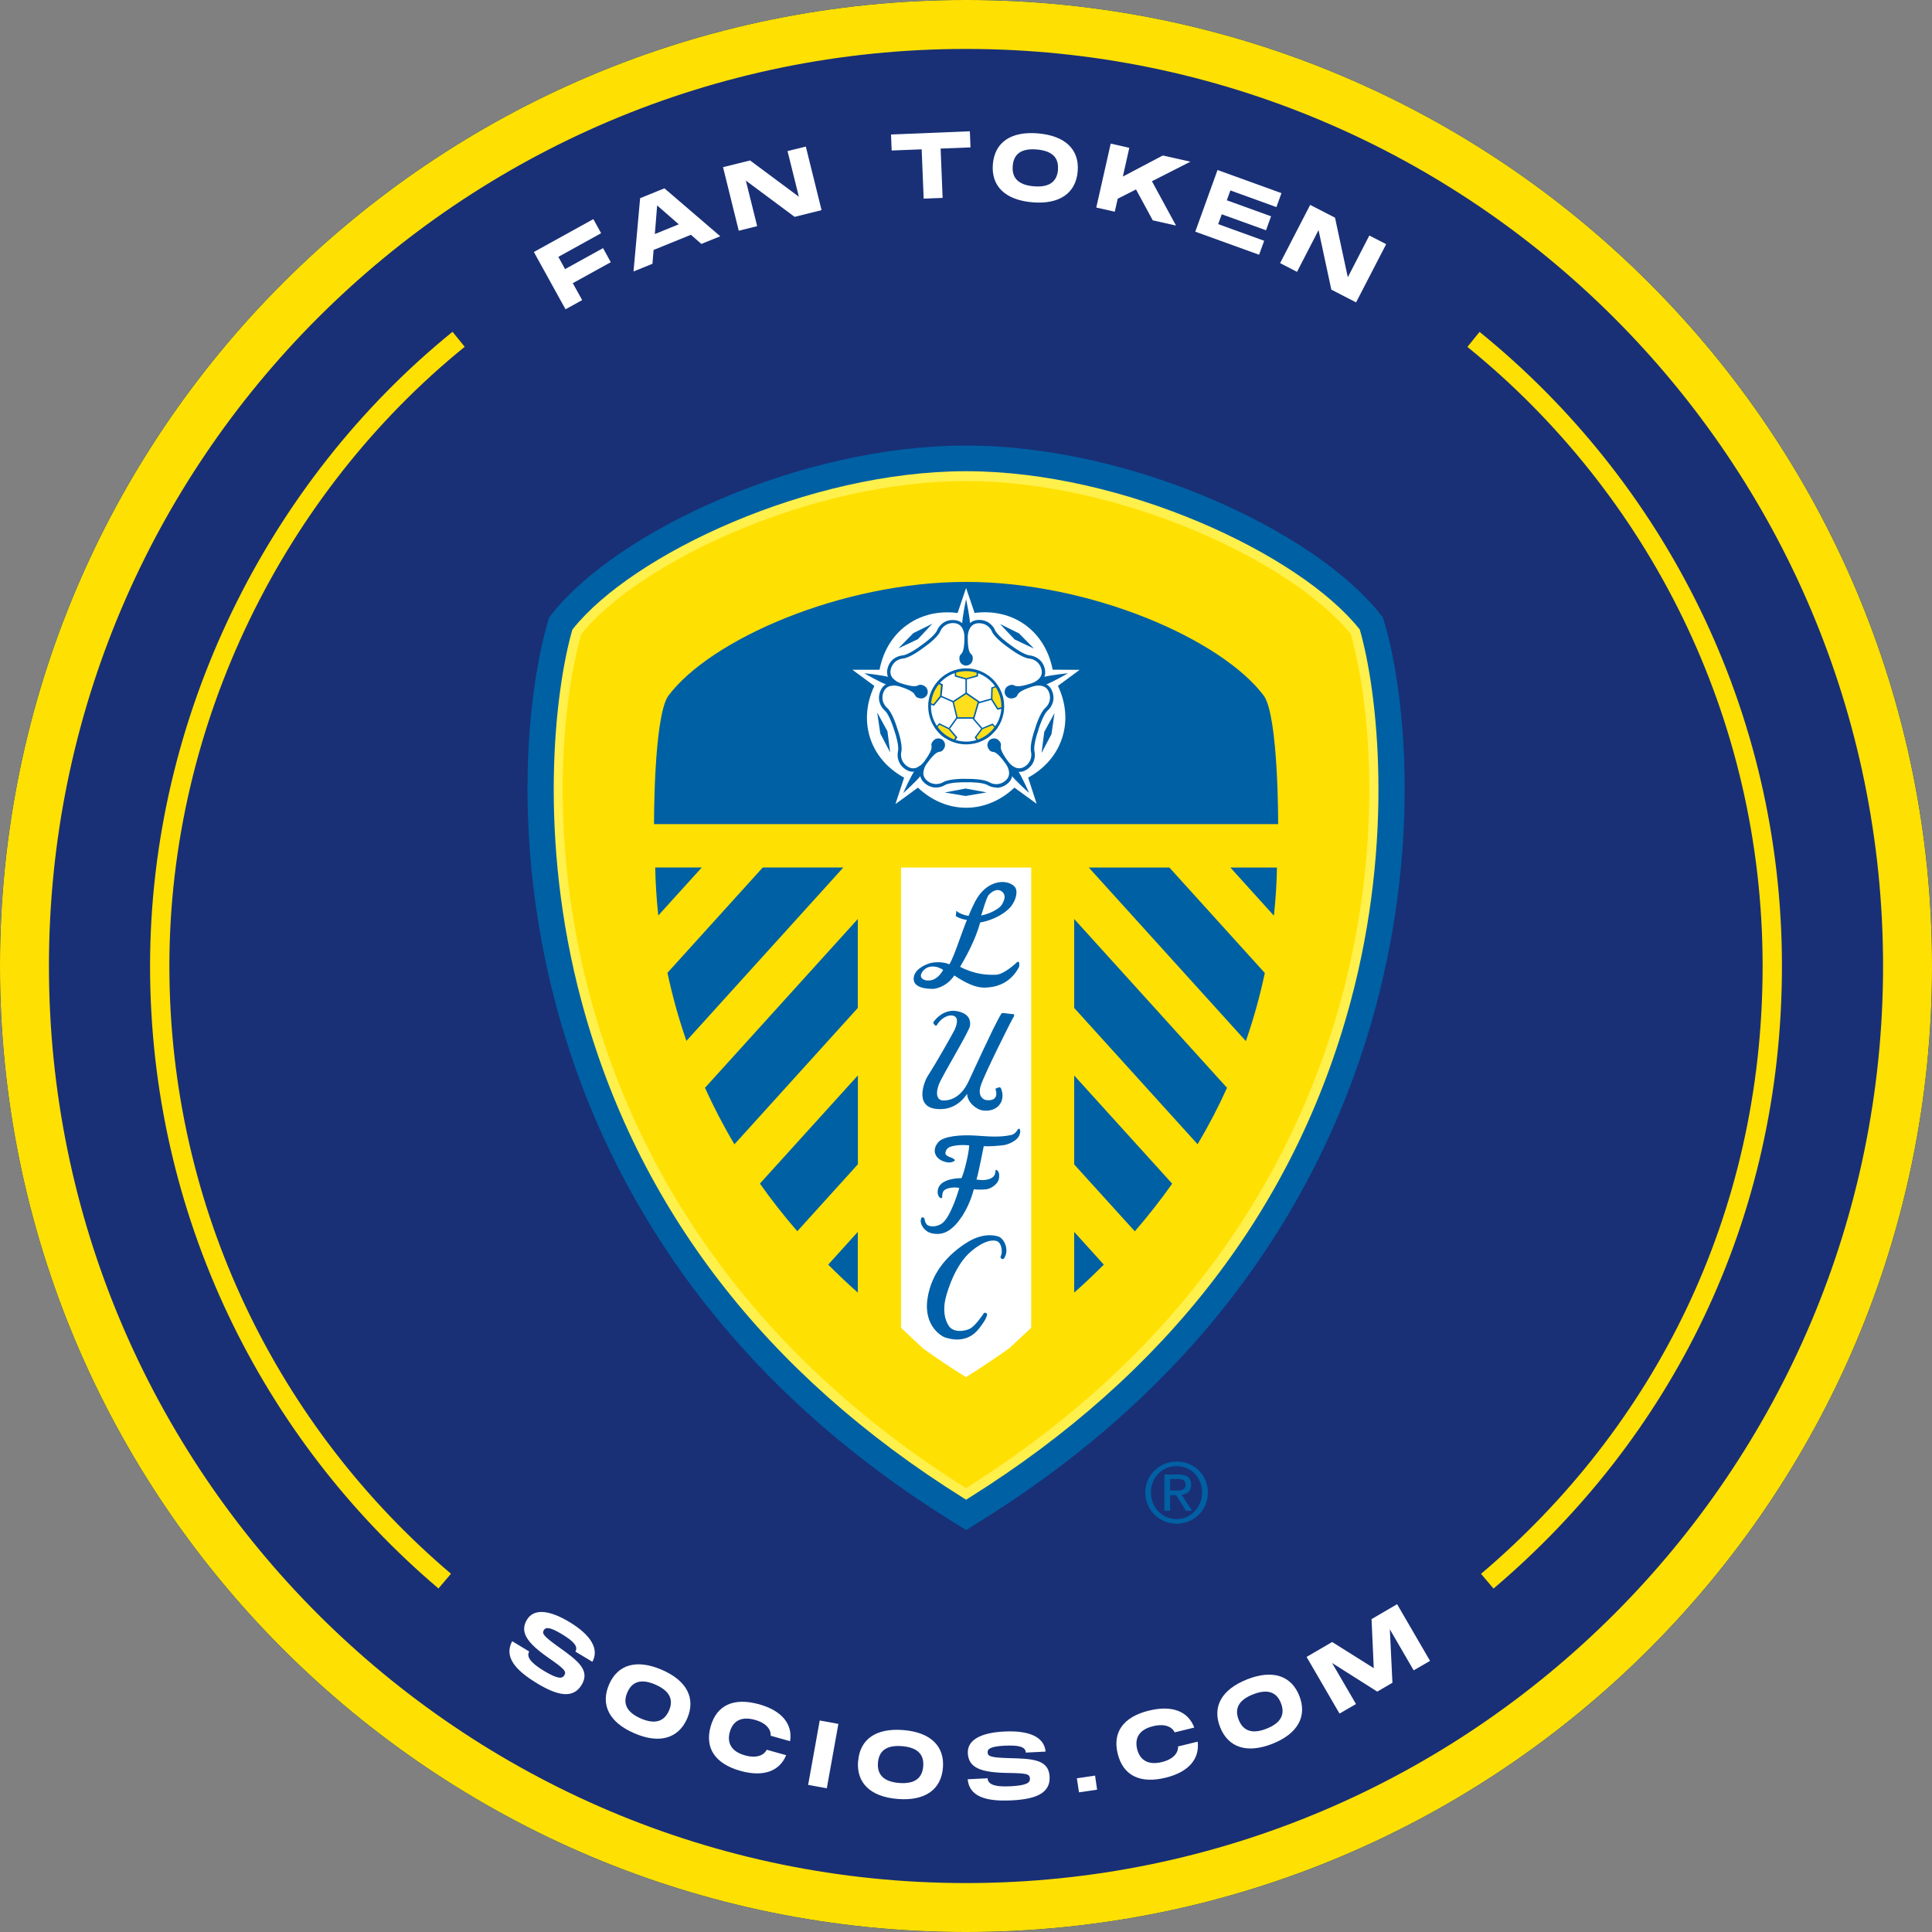 <svg width="100" height="100" viewBox="0 0 100 100" fill="none" xmlns="http://www.w3.org/2000/svg">
<rect x="0" y="0" width="100" height="100" fill="#808080" stroke="none"/>
<g clip-path="url(#clip0_1124_13599)">
<path d="M50 100C77.614 100 100 77.614 100 50C100 22.386 77.614 0 50 0C22.386 0 0 22.386 0 50C0 77.614 22.386 100 50 100Z" fill="#005596"/>
<path d="M50 98.733C76.915 98.733 98.733 76.915 98.733 50C98.733 23.085 76.915 1.267 50 1.267C23.085 1.267 1.267 23.085 1.267 50C1.267 76.915 23.085 98.733 50 98.733Z" fill="#005596"/>
<path d="M50 2.533C76.171 2.533 97.467 23.829 97.467 50C97.467 76.171 76.171 97.467 50 97.467C23.829 97.467 2.533 76.171 2.533 50C2.533 23.829 23.829 2.533 50 2.533ZM50 0C22.386 0 0 22.386 0 50C0 77.614 22.386 100 50 100C77.614 100 100 77.614 100 50C100 22.386 77.614 0 50 0Z" fill="#005596"/>
<path d="M50 100C77.614 100 100 77.614 100 50C100 22.386 77.614 0 50 0C22.386 0 0 22.386 0 50C0 77.614 22.386 100 50 100Z" fill="#193076"/>
<path d="M50 2.533C76.171 2.533 97.467 23.829 97.467 50C97.467 76.171 76.171 97.467 50 97.467C23.829 97.467 2.533 76.171 2.533 50C2.533 23.829 23.829 2.533 50 2.533ZM50 0C22.386 0 0 22.386 0 50C0 77.614 22.386 100 50 100C77.614 100 100 77.614 100 50C100 22.386 77.614 0 50 0Z" fill="#FFE003"/>
<path d="M71.667 32.267L71.581 31.962L71.381 31.714C68.043 27.538 58.652 23.062 50 23.062C41.347 23.062 31.957 27.533 28.619 31.714L28.419 31.962L28.333 32.267C26.086 40.148 25.443 63.843 49.162 78.671L50.005 79.195L50.847 78.671C74.567 63.843 73.924 40.148 71.676 32.267H71.667Z" fill="#0060A4"/>
<path d="M50.009 42.652H33.857C33.857 42.652 33.838 37.148 34.586 36.024C36.757 33.1 43.552 30.114 50.009 30.114C56.467 30.114 63.262 33.1 65.433 36.024C66.181 37.148 66.162 42.652 66.162 42.652H50.009Z" fill="#0060A4"/>
<path d="M56.362 44.9L64.486 53.876C64.905 52.671 65.224 51.495 65.466 50.352L60.528 44.895H56.357L56.362 44.9Z" fill="#0060A4"/>
<path d="M63.69 44.9L65.938 47.386C66.033 46.519 66.081 45.691 66.095 44.9H63.685H63.69Z" fill="#0060A4"/>
<path d="M55.609 63.757V66.905C56.148 66.429 56.657 65.943 57.143 65.457L55.609 63.762V63.757Z" fill="#0060A4"/>
<path d="M55.609 55.657V60.262L58.748 63.724C59.452 62.91 60.095 62.081 60.681 61.257L55.609 55.657Z" fill="#0060A4"/>
<path d="M55.609 47.562V52.167L62 59.224C62.576 58.248 63.086 57.271 63.524 56.3L55.614 47.562H55.609Z" fill="#0060A4"/>
<path d="M43.657 44.9L35.533 53.876C35.114 52.671 34.795 51.495 34.552 50.352L39.49 44.895H43.662L43.657 44.9Z" fill="#0060A4"/>
<path d="M36.328 44.9L34.076 47.386C33.986 46.519 33.933 45.691 33.919 44.9H36.328Z" fill="#0060A4"/>
<path d="M44.409 63.757V66.905C43.871 66.429 43.362 65.943 42.876 65.457L44.409 63.762V63.757Z" fill="#0060A4"/>
<path d="M44.409 55.657V60.262L41.276 63.724C40.571 62.91 39.924 62.081 39.343 61.257L44.414 55.657H44.409Z" fill="#0060A4"/>
<path d="M44.409 47.562V52.167L38.024 59.224C37.443 58.248 36.938 57.271 36.5 56.3L44.409 47.562Z" fill="#0060A4"/>
<path d="M70.143 32.7C67.148 28.952 58.152 24.643 50 24.643C41.848 24.643 32.852 28.952 29.857 32.7C28.062 38.995 26.267 62.486 50 77.324C73.733 62.486 71.943 38.995 70.143 32.7ZM33.914 44.9H36.324L34.072 47.386C33.981 46.519 33.929 45.691 33.914 44.9ZM34.543 50.357L39.481 44.9H43.652L35.529 53.876C35.109 52.671 34.791 51.495 34.548 50.352L34.543 50.357ZM44.4 66.905C43.862 66.429 43.352 65.943 42.867 65.457L44.4 63.762V66.905ZM44.4 60.267L41.267 63.729C40.562 62.914 39.914 62.086 39.333 61.262L44.405 55.662V60.267H44.4ZM44.4 52.171L38.014 59.229C37.433 58.252 36.929 57.276 36.49 56.305L44.4 47.567V52.171ZM55.6 66.905V63.762L57.133 65.457C56.648 65.943 56.138 66.429 55.6 66.905ZM58.738 63.733L55.6 60.271V55.667L60.672 61.267C60.086 62.095 59.443 62.919 58.738 63.733ZM61.99 59.229L55.6 52.171V47.567L63.51 56.305C63.072 57.276 62.567 58.248 61.986 59.229H61.99ZM64.481 53.881L56.357 44.905H60.529L65.467 50.362C65.224 51.505 64.905 52.681 64.486 53.886L64.481 53.881ZM65.933 47.391L63.686 44.905H66.095C66.081 45.695 66.033 46.524 65.938 47.391H65.933ZM50.005 42.657H33.852C33.852 42.657 33.833 37.152 34.581 36.029C36.752 33.105 43.548 30.119 50.005 30.119C56.462 30.119 63.257 33.105 65.429 36.029C66.176 37.152 66.157 42.657 66.157 42.657" fill="#FFE003"/>
<path d="M50 77.624L49.867 77.538C39.619 71.133 32.971 62.495 30.11 51.871C27.814 43.348 28.719 35.767 29.614 32.629L29.629 32.581L29.662 32.543C32.743 28.686 41.857 24.39 50.005 24.39C58.152 24.39 67.267 28.686 70.348 32.543L70.381 32.581L70.395 32.629C71.29 35.767 72.195 43.352 69.9 51.871C67.038 62.495 60.391 71.129 50.143 77.538L50.01 77.624H50ZM30.086 32.819C27.957 40.362 27.429 62.824 50 77.024C72.571 62.824 72.043 40.362 69.914 32.819C66.876 29.062 57.976 24.9 50 24.9C42.024 24.9 33.129 29.067 30.086 32.819Z" fill="#FFF04B"/>
<path d="M46.633 68.724L47.795 69.809C48.495 70.309 49.228 70.8 50 71.281C50.781 70.79 51.524 70.29 52.238 69.786L53.376 68.724V44.905H46.638V68.724H46.633Z" fill="white"/>
<path d="M54.547 35.1C54.443 33.981 53.947 32.99 53.076 32.352C52.2 31.714 51.095 31.552 50 31.805C48.904 31.557 47.809 31.719 46.933 32.357C46.057 32.995 45.562 33.995 45.462 35.114C44.89 36.081 44.705 37.171 45.038 38.2C45.371 39.229 46.171 40.01 47.205 40.452C47.943 41.295 48.928 41.809 50.009 41.809C51.09 41.809 52.081 41.291 52.819 40.443C53.852 40 54.643 39.224 54.976 38.195C55.314 37.167 55.123 36.067 54.547 35.1Z" fill="white"/>
<path d="M50.005 32.781L50.467 31.795L50.005 30.433L49.543 31.795L50.005 32.781Z" fill="white"/>
<path d="M46.39 35.41L45.595 34.667H44.119L45.309 35.543L46.39 35.41Z" fill="white"/>
<path d="M47.771 39.657L46.819 40.186L46.347 41.619L47.566 40.729L47.771 39.657Z" fill="white"/>
<path d="M52.243 39.657L52.447 40.724L53.657 41.605L53.195 40.181L52.243 39.657Z" fill="white"/>
<path d="M53.623 35.405L54.7 35.543L55.881 34.671L54.419 34.662L53.623 35.405Z" fill="white"/>
<path d="M50.005 32.776C50.005 32.776 50.209 32.709 50.209 32.333C50.209 31.957 50.005 31.019 50.005 31.019C50.005 31.019 49.8 31.957 49.8 32.333C49.8 32.709 50.005 32.776 50.005 32.776Z" fill="#0060A9"/>
<path d="M52.233 39.624C52.233 39.624 52.105 39.795 52.324 40.1C52.548 40.405 53.267 41.043 53.267 41.043C53.267 41.043 52.881 40.162 52.662 39.857C52.438 39.552 52.233 39.624 52.233 39.624Z" fill="#0060A9"/>
<path d="M53.609 35.391C53.609 35.391 53.733 35.567 54.09 35.448C54.447 35.333 55.276 34.848 55.276 34.848C55.276 34.848 54.319 34.943 53.962 35.057C53.605 35.171 53.605 35.391 53.605 35.391H53.609Z" fill="#0060A9"/>
<path d="M46.847 36.59C46.847 34.843 48.262 33.429 50.005 33.429C51.747 33.429 53.162 34.843 53.162 36.59C53.162 38.338 51.747 39.748 50.005 39.748C48.262 39.748 46.847 38.333 46.847 36.59Z" fill="#0060A9"/>
<path d="M52.1 35.886C52.1 35.886 52.181 36.105 52.409 36.057C52.766 35.986 52.304 35.814 53.414 35.452C53.771 35.338 54.185 35.371 54.357 35.748C54.552 36.171 54.366 36.529 54.166 36.7C53.89 36.943 53.657 37.748 53.657 37.748C53.657 37.748 53.371 38.538 53.452 38.891C53.509 39.148 53.452 39.543 53.047 39.771C52.69 39.971 52.333 39.757 52.114 39.452C51.428 38.51 51.9 38.657 51.652 38.386C51.495 38.214 51.304 38.343 51.304 38.343C51.304 38.343 51.124 38.486 51.238 38.691C51.419 39.01 51.428 38.51 52.114 39.457C52.333 39.762 52.428 40.167 52.124 40.443C51.781 40.757 51.386 40.691 51.162 40.557C50.847 40.371 50.009 40.395 50.009 40.395C50.009 40.395 49.176 40.371 48.857 40.557C48.633 40.691 48.238 40.757 47.895 40.443C47.59 40.167 47.685 39.757 47.904 39.457C48.59 38.514 48.605 39.01 48.781 38.691C48.895 38.486 48.714 38.348 48.714 38.348C48.714 38.348 48.519 38.219 48.362 38.391C48.114 38.657 48.586 38.514 47.9 39.457C47.681 39.762 47.324 39.976 46.966 39.771C46.562 39.543 46.5 39.143 46.557 38.891C46.638 38.533 46.357 37.743 46.357 37.743C46.357 37.743 46.124 36.938 45.847 36.695C45.652 36.524 45.466 36.167 45.657 35.743C45.828 35.367 46.243 35.333 46.6 35.448C47.709 35.809 47.247 35.981 47.605 36.052C47.833 36.1 47.914 35.881 47.914 35.881C47.914 35.881 47.976 35.657 47.762 35.562C47.428 35.41 47.705 35.805 46.6 35.448C46.243 35.333 45.928 35.057 46.009 34.657C46.1 34.2 46.462 34.019 46.719 33.995C47.086 33.962 47.747 33.448 47.747 33.448C47.747 33.448 48.438 32.976 48.586 32.643C48.69 32.4 48.971 32.114 49.433 32.167C49.843 32.214 50.005 32.6 50.005 32.971C50.005 34.138 49.705 33.757 49.747 34.119C49.776 34.352 50.005 34.357 50.005 34.357C50.005 34.357 50.238 34.348 50.262 34.114C50.304 33.752 50.005 34.133 50.005 32.967C50.005 32.59 50.166 32.209 50.576 32.162C51.038 32.109 51.319 32.395 51.424 32.638C51.566 32.976 52.262 33.448 52.262 33.448C52.262 33.448 52.924 33.962 53.285 33.995C53.547 34.019 53.904 34.2 53.995 34.657C54.076 35.062 53.762 35.333 53.404 35.448C52.295 35.809 52.576 35.41 52.243 35.562C52.033 35.657 52.095 35.881 52.095 35.881L52.1 35.886Z" fill="white"/>
<path d="M51.571 40.762C51.4 40.762 51.238 40.709 51.119 40.638C50.881 40.495 50.238 40.481 50.014 40.49C49.781 40.486 49.143 40.495 48.904 40.638C48.643 40.795 48.209 40.852 47.838 40.514C47.619 40.314 47.586 40.067 47.643 39.829C47.438 39.957 47.185 40 46.928 39.857C46.49 39.609 46.414 39.176 46.481 38.881C46.543 38.609 46.357 37.995 46.281 37.786C46.214 37.562 46.005 36.957 45.795 36.776C45.566 36.576 45.376 36.181 45.586 35.724C45.709 35.457 45.933 35.343 46.176 35.324C45.971 35.148 45.876 34.91 45.928 34.652C46.028 34.157 46.414 33.952 46.714 33.924C46.995 33.9 47.519 33.533 47.695 33.395C47.886 33.267 48.395 32.881 48.505 32.624C48.624 32.343 48.933 32.038 49.443 32.1C49.7 32.129 49.9 32.291 50.005 32.538C50.1 32.309 50.276 32.129 50.566 32.095C51.066 32.038 51.386 32.343 51.505 32.619C51.614 32.876 52.124 33.262 52.309 33.391C52.495 33.533 53.019 33.895 53.295 33.924C53.6 33.952 53.986 34.157 54.086 34.652C54.143 34.943 54.028 35.167 53.843 35.324C54.114 35.348 54.328 35.486 54.438 35.724C54.647 36.181 54.457 36.576 54.228 36.776C54.024 36.957 53.814 37.543 53.747 37.771V37.791C53.666 38.005 53.481 38.614 53.543 38.886C53.609 39.181 53.533 39.614 53.095 39.862C52.838 40.005 52.59 39.967 52.381 39.838C52.443 40.1 52.381 40.352 52.185 40.529C51.986 40.709 51.771 40.776 51.571 40.776V40.762ZM50.119 40.314C50.362 40.314 50.938 40.333 51.205 40.49C51.414 40.614 51.766 40.662 52.066 40.386C52.338 40.138 52.233 39.771 52.043 39.514C51.633 38.948 51.486 38.929 51.395 38.919C51.309 38.905 51.238 38.886 51.157 38.743C51.038 38.533 51.162 38.352 51.243 38.286C51.338 38.224 51.547 38.157 51.709 38.338C51.819 38.457 51.819 38.529 51.804 38.614C51.79 38.7 51.766 38.848 52.176 39.41C52.366 39.667 52.676 39.881 53 39.7C53.357 39.5 53.419 39.148 53.366 38.914C53.285 38.552 53.538 37.819 53.571 37.729C53.581 37.691 53.814 36.895 54.109 36.638C54.29 36.476 54.447 36.157 54.276 35.786C54.124 35.452 53.743 35.438 53.438 35.538C52.776 35.752 52.705 35.891 52.666 35.971C52.628 36.052 52.586 36.109 52.424 36.143C52.181 36.195 52.052 36.019 52.014 35.919C51.986 35.809 51.99 35.59 52.209 35.49C52.357 35.424 52.424 35.443 52.505 35.481C52.586 35.519 52.719 35.586 53.381 35.371C53.685 35.271 53.986 35.038 53.914 34.681C53.833 34.281 53.524 34.114 53.281 34.09C52.895 34.057 52.238 33.548 52.209 33.529C52.185 33.51 51.495 33.043 51.343 32.686C51.247 32.462 50.99 32.219 50.586 32.262C50.224 32.305 50.09 32.662 50.09 32.981C50.09 33.681 50.195 33.791 50.262 33.852C50.324 33.914 50.366 33.971 50.347 34.133C50.319 34.376 50.114 34.448 50.009 34.452C49.895 34.452 49.69 34.381 49.662 34.138C49.643 33.976 49.685 33.919 49.747 33.852C49.809 33.786 49.919 33.676 49.919 32.976C49.919 32.657 49.79 32.3 49.424 32.257C49.014 32.209 48.762 32.452 48.666 32.681C48.514 33.038 47.828 33.505 47.8 33.524C47.776 33.543 47.119 34.052 46.733 34.086C46.49 34.109 46.181 34.276 46.1 34.676C46.028 35.038 46.328 35.271 46.633 35.367C47.295 35.581 47.433 35.514 47.514 35.476C47.59 35.438 47.662 35.419 47.809 35.486C48.028 35.586 48.038 35.805 48.009 35.91C47.971 36.014 47.843 36.191 47.6 36.143C47.438 36.109 47.395 36.052 47.357 35.971C47.314 35.891 47.247 35.752 46.586 35.538C46.281 35.438 45.9 35.452 45.747 35.786C45.576 36.157 45.733 36.476 45.914 36.638C46.195 36.886 46.424 37.638 46.447 37.719C46.462 37.752 46.738 38.538 46.652 38.914C46.6 39.152 46.662 39.5 47.019 39.7C47.343 39.881 47.652 39.667 47.843 39.41C48.252 38.843 48.228 38.7 48.214 38.614C48.2 38.529 48.2 38.457 48.309 38.338C48.471 38.157 48.685 38.224 48.771 38.281C48.862 38.348 48.986 38.529 48.866 38.738C48.785 38.881 48.719 38.9 48.628 38.914C48.538 38.929 48.39 38.948 47.981 39.51C47.79 39.767 47.685 40.133 47.957 40.381C48.257 40.657 48.609 40.609 48.819 40.486C49.152 40.291 49.981 40.309 50.014 40.314C50.019 40.314 50.062 40.314 50.124 40.314H50.119ZM48.557 38.391C48.514 38.391 48.466 38.405 48.424 38.452C48.362 38.519 48.362 38.538 48.371 38.586C48.381 38.643 48.39 38.714 48.352 38.838C48.462 38.762 48.538 38.752 48.595 38.743C48.647 38.738 48.662 38.733 48.705 38.652C48.781 38.514 48.666 38.424 48.657 38.419C48.647 38.414 48.605 38.391 48.557 38.391ZM51.457 38.391C51.404 38.391 51.362 38.414 51.347 38.424C51.343 38.429 51.233 38.524 51.309 38.657C51.357 38.738 51.366 38.738 51.419 38.748C51.476 38.757 51.552 38.767 51.657 38.843C51.619 38.714 51.628 38.643 51.638 38.586C51.647 38.538 51.647 38.524 51.586 38.452C51.543 38.405 51.495 38.391 51.457 38.391ZM47.328 35.7C47.438 35.781 47.471 35.848 47.495 35.905C47.519 35.952 47.524 35.967 47.619 35.986C47.776 36.019 47.828 35.876 47.828 35.867C47.828 35.857 47.862 35.719 47.724 35.652C47.638 35.614 47.624 35.619 47.576 35.643C47.524 35.667 47.457 35.7 47.328 35.7ZM52.176 35.862C52.19 35.895 52.247 36.005 52.39 35.976C52.481 35.957 52.49 35.943 52.514 35.895C52.543 35.843 52.576 35.776 52.681 35.695C52.547 35.695 52.481 35.662 52.428 35.638C52.381 35.614 52.366 35.609 52.281 35.648C52.147 35.709 52.171 35.838 52.181 35.862H52.176ZM50 33.752C49.957 33.881 49.904 33.933 49.862 33.976C49.824 34.014 49.814 34.029 49.824 34.119C49.843 34.267 49.976 34.281 50 34.281C50.019 34.281 50.152 34.262 50.166 34.114C50.176 34.019 50.166 34.01 50.128 33.971C50.086 33.929 50.038 33.876 49.995 33.752H50Z" fill="#0060A9"/>
<path d="M50.01 35.881L50.652 36.324L50.405 37.162H49.543L49.338 36.324L50.01 35.881Z" fill="#FFDF1C"/>
<path d="M50.433 37.2H49.514L49.505 37.171L49.295 36.305L50.01 35.833L50.695 36.305L50.686 36.333L50.433 37.2ZM49.571 37.124H50.376L50.605 36.338L50.005 35.929L49.376 36.343L49.567 37.129L49.571 37.124Z" fill="#0060A9"/>
<path d="M49.324 36.357L48.681 36.071L48.714 36.005L49.352 36.286L49.324 36.357Z" fill="#0060A9"/>
<path d="M50.047 35.133H49.971V35.881H50.047V35.133Z" fill="#0060A9"/>
<path d="M50.648 36.414L50.628 36.338L51.305 36.148L51.328 36.219L50.648 36.414Z" fill="#0060A9"/>
<path d="M49.176 37.714L49.114 37.671L49.5 37.133L49.562 37.176L49.176 37.714Z" fill="#0060A9"/>
<path d="M50.781 37.719L50.324 37.186L50.381 37.138L50.838 37.671L50.781 37.719Z" fill="#0060A9"/>
<path d="M49.457 34.99L50.005 35.143L50.576 34.986L50.59 34.776C50.59 34.776 50.195 34.643 49.986 34.652C49.848 34.652 49.443 34.743 49.443 34.743L49.452 34.99H49.457Z" fill="#FFDF1C"/>
<path d="M50.009 35.181L49.424 35.019L49.409 34.709H49.443C49.443 34.709 49.852 34.614 49.995 34.609C50.209 34.605 50.595 34.733 50.609 34.738L50.638 34.748L50.619 35.01L50.014 35.176L50.009 35.181ZM49.495 34.962L50.009 35.105L50.543 34.957L50.552 34.805C50.462 34.776 50.176 34.691 50.005 34.691C50.005 34.691 49.995 34.691 49.99 34.691C49.881 34.691 49.581 34.752 49.486 34.776L49.495 34.967V34.962Z" fill="#0060A9"/>
<path d="M51.343 35.609L51.328 36.195L51.643 36.695L51.89 36.633C51.89 36.633 51.905 36.176 51.847 36.048C51.795 35.919 51.59 35.514 51.59 35.514L51.338 35.605L51.343 35.609Z" fill="#FFDF1C"/>
<path d="M51.624 36.738L51.29 36.205V36.195L51.309 35.586L51.619 35.476L51.633 35.505C51.633 35.505 51.833 35.91 51.89 36.038C51.947 36.171 51.933 36.59 51.933 36.638V36.667L51.628 36.738H51.624ZM51.362 36.181L51.657 36.648L51.852 36.6C51.852 36.457 51.852 36.152 51.814 36.062C51.771 35.957 51.624 35.657 51.576 35.562L51.381 35.633L51.367 36.181H51.362Z" fill="#0060A9"/>
<path d="M51.371 37.495L50.828 37.719L50.495 38.171L50.624 38.376C50.624 38.376 51.076 38.195 51.171 38.095C51.271 37.986 51.566 37.691 51.566 37.691L51.376 37.495H51.371Z" fill="#FFDF1C"/>
<path d="M50.609 38.419L50.447 38.167L50.805 37.686H50.814L51.376 37.448L51.614 37.691L51.59 37.719C51.59 37.719 51.3 38.014 51.195 38.124C51.1 38.229 50.681 38.395 50.638 38.414L50.609 38.424V38.419ZM50.543 38.167L50.643 38.324C50.781 38.267 51.076 38.138 51.143 38.067C51.228 37.976 51.438 37.762 51.509 37.686L51.362 37.533L50.852 37.743L50.538 38.167H50.543Z" fill="#0060A9"/>
<path d="M49.5 38.157L49.124 37.719L48.624 37.471L48.438 37.671C48.438 37.671 48.752 38.057 48.871 38.119C48.995 38.186 49.371 38.357 49.371 38.357L49.5 38.152V38.157Z" fill="#FFDF1C"/>
<path d="M49.386 38.41L49.357 38.395C49.357 38.395 48.976 38.219 48.857 38.157C48.728 38.09 48.443 37.738 48.409 37.7L48.39 37.676L48.619 37.429L49.157 37.7L49.552 38.162L49.39 38.414L49.386 38.41ZM48.486 37.676C48.586 37.795 48.8 38.043 48.89 38.09C48.99 38.143 49.267 38.271 49.357 38.314L49.452 38.162L49.1 37.748L48.629 37.514L48.486 37.671V37.676Z" fill="#0060A9"/>
<path d="M48.328 36.49L48.695 36.038L48.752 35.448L48.562 35.357C48.562 35.357 48.286 35.719 48.243 35.852C48.19 36.014 48.1 36.41 48.1 36.41L48.324 36.486L48.328 36.49Z" fill="#FFDF1C"/>
<path d="M48.343 36.533L48.057 36.433L48.066 36.4C48.066 36.4 48.157 36.005 48.209 35.838C48.252 35.7 48.524 35.343 48.538 35.329L48.557 35.305L48.8 35.419V35.448L48.738 36.048L48.343 36.529V36.533ZM48.147 36.386L48.314 36.443L48.657 36.019L48.709 35.467L48.571 35.4C48.486 35.514 48.304 35.767 48.276 35.862C48.233 35.995 48.166 36.286 48.143 36.381L48.147 36.386Z" fill="#0060A9"/>
<path d="M50.009 38.529C48.924 38.529 48.043 37.648 48.043 36.562C48.043 35.476 48.924 34.595 50.009 34.595C51.095 34.595 51.976 35.476 51.976 36.562C51.976 37.648 51.095 38.529 50.009 38.529ZM50.009 34.738C49.005 34.738 48.186 35.557 48.186 36.562C48.186 37.567 49.005 38.386 50.009 38.386C51.014 38.386 51.833 37.567 51.833 36.562C51.833 35.557 51.014 34.738 50.009 34.738Z" fill="#0060A9"/>
<path d="M47.271 32.771L48.262 32.281L47.505 33.086L46.505 33.557L47.271 32.771Z" fill="#0060A9"/>
<path d="M49.981 41.2L48.895 41.019L49.981 40.814L51.066 41.014L49.981 41.2Z" fill="#0060A9"/>
<path d="M54.424 38L53.909 38.976L54.052 37.881L54.581 36.91L54.424 38Z" fill="#0060A9"/>
<path d="M52.747 32.786L53.519 33.571L52.519 33.1L51.762 32.3L52.747 32.786Z" fill="#0060A9"/>
<path d="M45.566 37.971L45.404 36.881L45.933 37.848L46.076 38.948L45.566 37.971Z" fill="#0060A9"/>
<path d="M46.41 35.391C46.41 35.391 46.41 35.176 46.052 35.057C45.695 34.943 44.738 34.848 44.738 34.848C44.738 34.848 45.567 35.333 45.924 35.448C46.281 35.562 46.405 35.391 46.405 35.391H46.41Z" fill="#0060A9"/>
<path d="M47.785 39.624C47.785 39.624 47.581 39.557 47.362 39.862C47.138 40.167 46.752 41.048 46.752 41.048C46.752 41.048 47.471 40.41 47.69 40.105C47.909 39.8 47.785 39.629 47.785 39.629V39.624Z" fill="#0060A9"/>
<path d="M52.743 49.819C52.743 49.757 52.657 49.786 52.624 49.819C52.59 49.852 51.971 50.438 51.547 50.452C51.124 50.467 50.486 50.452 49.695 50.043C49.952 49.609 50.49 48.662 50.733 47.748C51.495 47.614 52.1 47.214 52.338 46.905C52.605 46.557 52.709 46.086 52.505 45.881C52.105 45.481 51.066 45.529 50.476 46.657C50.352 46.895 50.238 47.148 50.133 47.405C49.881 47.376 49.624 47.248 49.576 47.205C49.519 47.157 49.481 47.133 49.49 47.195C49.5 47.257 49.481 47.329 49.481 47.329C49.481 47.329 49.443 47.414 49.505 47.438C49.681 47.538 49.867 47.595 50.047 47.614C49.686 48.519 49.409 49.448 49.143 49.914C48.867 49.795 48.443 49.767 48.128 49.857C47.814 49.952 47.243 50.229 47.295 50.724C47.352 51.219 48.262 51.186 48.343 51.181C48.419 51.171 48.986 51.095 49.395 50.49C50.009 50.9 50.519 51.129 50.971 51.119C51.428 51.109 52.252 50.986 52.743 50.057C52.767 50.01 52.752 49.867 52.752 49.805L52.743 49.819ZM51.181 46.319C51.3 46.176 51.628 45.924 51.895 46.176C52.162 46.429 51.833 46.876 51.762 46.938C51.347 47.291 50.786 47.386 50.786 47.386C50.871 47.119 51.062 46.457 51.176 46.314L51.181 46.319ZM47.976 50.748C47.89 50.748 47.495 50.648 47.748 50.291C48 49.938 48.486 49.967 48.819 50.205C48.457 50.824 48.062 50.748 47.976 50.748Z" fill="#0060A9"/>
<path d="M52.438 52.686C52.486 52.624 52.524 52.495 52.462 52.495C52.4 52.495 52.09 52.452 51.967 52.438C51.838 52.424 51.847 52.448 51.805 52.51C51.762 52.571 51.543 52.986 51.395 53.286C51.247 53.586 50.566 55.024 50.138 55.962C49.709 56.9 49.052 56.981 48.785 56.957C48.519 56.933 48.405 56.643 48.59 56.143C48.781 55.648 50.185 53.362 50.209 53.086C50.238 52.809 50.166 52.49 49.605 52.352C48.886 52.176 48.419 52.767 48.395 52.8C48.371 52.838 48.285 52.914 48.309 52.952C48.333 52.99 48.352 53.033 48.39 53.057C48.428 53.086 48.438 53.143 48.505 53.038C48.719 52.686 49.114 52.476 49.386 52.59C49.657 52.705 49.486 53.152 49.395 53.333C49.305 53.514 48.467 55.005 48.024 55.686C47.871 55.914 47.305 57.233 48.409 57.391C49.405 57.529 49.909 56.838 50.057 56.614C50.066 57.052 50.533 57.433 50.862 57.476C51.309 57.538 51.652 57.367 51.805 57.071C51.986 56.719 51.824 56.362 51.805 56.324C51.79 56.286 51.733 56.267 51.671 56.291C51.609 56.309 51.547 56.343 51.547 56.343C51.547 56.343 51.519 56.357 51.528 56.386C51.538 56.419 51.59 56.543 51.562 56.695C51.505 56.99 51.124 56.962 51 56.929C50.928 56.91 50.576 56.767 50.767 56.181C50.952 55.595 52.39 52.738 52.438 52.676V52.686Z" fill="#0060A9"/>
<path d="M51.681 64.005C51.571 63.967 50.924 63.757 50.038 64.319C49.171 64.867 48.214 65.786 48.005 67.233C47.795 68.681 48.8 69.195 48.914 69.224C49.029 69.257 49.995 69.629 50.662 68.781C51.057 68.281 51.057 68.148 51.09 68.067C51.119 67.986 50.976 67.891 50.914 67.986C50.848 68.081 50.481 68.629 50.205 68.771C49.933 68.914 49.362 68.986 49.119 68.643C48.862 68.271 48.814 67.738 48.943 67.205C49.071 66.676 49.481 65.438 50.252 64.781C51.024 64.124 51.505 64.162 51.667 64.276C51.828 64.391 51.919 64.786 51.795 65.029C51.748 65.119 51.905 65.238 51.976 65.124C52.262 64.671 51.962 64.105 51.686 64.005H51.681Z" fill="#0060A9"/>
<path d="M52.795 58.457C52.771 58.41 52.709 58.405 52.671 58.476C52.633 58.543 52.528 58.714 52.319 58.752C51.681 58.881 51.181 58.819 50.467 58.776C49.752 58.733 48.819 58.795 48.552 59.133C48.286 59.471 48.395 59.709 48.447 59.809C48.528 59.952 48.69 60.076 48.919 60.138C49.148 60.205 49.319 60.148 49.4 60.09C49.476 60.038 49.343 59.971 49.295 59.943C49.248 59.914 48.943 59.843 48.933 59.7C48.933 59.638 48.967 59.457 49.152 59.371C49.343 59.286 49.786 59.238 50.166 59.286C50.152 59.657 49.928 60.629 49.767 60.981C49.524 60.981 48.748 61.024 48.571 61.486C48.486 61.714 48.557 61.91 48.633 61.976C48.714 62.038 48.767 62.033 48.767 61.952C48.767 61.871 48.776 61.714 48.852 61.629C48.928 61.543 49.238 61.41 49.652 61.486C49.519 61.957 49.119 63.148 48.69 63.367C48.267 63.586 47.995 63.424 47.962 63.371C47.886 63.267 47.862 63.167 47.862 63.114C47.862 63.062 47.709 62.886 47.662 63.129C47.614 63.371 47.843 63.738 48.205 63.829C48.843 63.99 49.214 63.614 49.328 63.519C49.447 63.424 50.076 62.795 50.405 61.557C50.671 61.59 51.057 61.581 51.205 61.519C51.552 61.371 51.681 61.143 51.705 61C51.728 60.857 51.719 60.743 51.686 60.671C51.652 60.6 51.547 60.5 51.528 60.586C51.514 60.671 51.528 60.824 51.381 60.933C51.338 60.967 51.109 61.148 50.543 61.052C50.652 60.705 50.919 59.324 50.919 59.324C51.219 59.348 51.876 59.3 52.076 59.248C52.271 59.191 52.628 59.033 52.743 58.8C52.828 58.629 52.814 58.514 52.786 58.467L52.795 58.457Z" fill="#0060A9"/>
<path d="M59.571 77.248C59.571 76.476 60.147 75.886 60.9 75.886C61.652 75.886 62.219 76.481 62.219 77.248C62.219 78.014 61.643 78.629 60.9 78.629C60.157 78.629 59.571 78.033 59.571 77.248ZM59.281 77.248C59.281 78.171 60.019 78.867 60.905 78.867C61.79 78.867 62.519 78.176 62.519 77.248C62.519 76.319 61.781 75.648 60.905 75.648C60.028 75.648 59.281 76.338 59.281 77.248ZM60.276 78.195H60.566V77.386H60.876L61.386 78.195H61.7L61.162 77.367C61.438 77.338 61.652 77.195 61.652 76.857C61.652 76.495 61.443 76.319 60.995 76.319H60.271V78.2L60.276 78.195ZM60.566 76.552H60.952C61.152 76.552 61.367 76.591 61.367 76.838C61.367 77.133 61.128 77.148 60.871 77.148H60.566V76.552Z" fill="#0060A3"/>
<path d="M30.709 11.338L31.114 12.071L28.9 13.295L29.248 13.929L31.214 12.843L31.614 13.571L29.648 14.657L30.133 15.533L29.271 16.009L27.633 13.043L30.709 11.343V11.338Z" fill="white"/>
<path d="M36.3 12.624L35.762 12.152L33.829 12.938L33.772 13.652L32.791 14.052L33.133 10.257L34.391 9.748L37.281 12.229L36.305 12.624H36.3ZM33.895 12.114L35.133 11.61L34.014 10.633L33.895 12.11V12.114Z" fill="white"/>
<path d="M41.348 10.176L40.762 7.819L41.709 7.586L42.524 10.876L41.129 11.224L38.605 9.348L39.191 11.705L38.238 11.943L37.424 8.652L38.824 8.305L41.348 10.181V10.176Z" fill="white"/>
<path d="M46.119 6.962L50.2 6.795L50.233 7.629L48.686 7.69L48.79 10.243L47.809 10.281L47.705 7.729L46.152 7.79L46.119 6.957V6.962Z" fill="white"/>
<path d="M51.391 8.495C51.486 7.376 52.314 6.781 53.738 6.905C55.157 7.029 55.876 7.757 55.781 8.871C55.686 9.99 54.852 10.591 53.433 10.471C52.01 10.348 51.295 9.619 51.391 8.495ZM54.757 8.786C54.81 8.2 54.505 7.81 53.667 7.738C52.833 7.667 52.467 7.99 52.419 8.586C52.367 9.181 52.676 9.571 53.505 9.643C54.338 9.714 54.71 9.381 54.762 8.79L54.757 8.786Z" fill="white"/>
<path d="M61.619 8.367L59.624 9.381L60.871 11.676L59.667 11.405L58.8 9.805L57.852 10.286L57.7 10.957L56.743 10.743L57.49 7.433L58.452 7.652L58.119 9.138L60.186 8.048L61.624 8.371L61.619 8.367Z" fill="white"/>
<path d="M66.329 9.995L66.067 10.719L63.686 9.857L63.5 10.367L65.79 11.195L65.529 11.919L63.238 11.091L63.052 11.6L65.433 12.462L65.171 13.186L61.867 11.991L63.019 8.8L66.324 9.995H66.329Z" fill="white"/>
<path d="M69.762 14.352L70.876 12.191L71.748 12.638L70.19 15.652L68.909 14.991L68.248 11.909L67.133 14.071L66.257 13.619L67.814 10.605L69.1 11.267L69.762 14.348V14.352Z" fill="white"/>
<path d="M27.395 85.476C27.248 85.719 27.395 86.024 28.157 86.486C28.857 86.905 29.095 86.9 29.205 86.719C29.333 86.51 29.224 86.391 28.395 85.814C27.267 85.024 26.89 84.476 27.276 83.833C27.643 83.229 28.462 83.348 29.467 83.952C30.586 84.624 31.024 85.352 30.662 86.014L29.781 85.486C29.933 85.229 29.714 84.962 29.062 84.571C28.443 84.2 28.243 84.219 28.148 84.376C28.038 84.557 28.148 84.695 28.895 85.233C29.914 85.957 30.562 86.448 30.105 87.21C29.657 87.952 28.838 87.757 27.805 87.133C26.629 86.424 26.09 85.738 26.51 84.948L27.39 85.481L27.395 85.476Z" fill="white"/>
<path d="M31.524 87.191C31.971 86.157 32.943 85.862 34.257 86.429C35.567 86.995 36.014 87.914 35.571 88.943C35.124 89.976 34.143 90.281 32.833 89.714C31.519 89.148 31.076 88.229 31.524 87.191ZM34.629 88.538C34.862 87.995 34.695 87.533 33.924 87.195C33.157 86.862 32.705 87.057 32.471 87.6C32.233 88.148 32.405 88.614 33.167 88.948C33.933 89.281 34.395 89.081 34.629 88.533V88.538Z" fill="white"/>
<path d="M39.295 88.214C40.495 88.552 41.033 89.257 40.895 90.124L39.891 89.843C39.91 89.524 39.676 89.186 39.071 89.019C38.371 88.824 37.938 89.071 37.776 89.643C37.614 90.219 37.862 90.662 38.557 90.857C39.162 91.024 39.538 90.857 39.686 90.567L40.691 90.848C40.357 91.667 39.533 91.995 38.329 91.662C37.019 91.295 36.471 90.486 36.781 89.367C37.095 88.252 37.981 87.848 39.291 88.214H39.295Z" fill="white"/>
<path d="M43.395 89.229L42.795 92.562L41.829 92.386L42.429 89.052L43.395 89.229Z" fill="white"/>
<path d="M44.419 91.148C44.51 90.029 45.333 89.433 46.757 89.548C48.176 89.662 48.9 90.391 48.805 91.505C48.714 92.624 47.886 93.229 46.462 93.114C45.038 93 44.319 92.271 44.414 91.148H44.419ZM47.786 91.424C47.833 90.838 47.529 90.452 46.691 90.381C45.857 90.314 45.495 90.643 45.443 91.233C45.395 91.829 45.705 92.214 46.533 92.286C47.367 92.352 47.738 92.019 47.786 91.424Z" fill="white"/>
<path d="M51.119 92.048C51.133 92.333 51.424 92.505 52.314 92.457C53.129 92.414 53.324 92.276 53.309 92.062C53.295 91.814 53.143 91.781 52.133 91.767C50.757 91.743 50.133 91.5 50.095 90.748C50.057 90.043 50.805 89.681 51.976 89.624C53.281 89.557 54.052 89.909 54.119 90.662L53.095 90.714C53.081 90.414 52.748 90.319 51.986 90.357C51.267 90.395 51.109 90.524 51.119 90.705C51.129 90.914 51.295 90.971 52.219 91C53.467 91.029 54.281 91.071 54.328 91.962C54.371 92.829 53.586 93.124 52.381 93.186C51.01 93.257 50.176 92.986 50.086 92.095L51.114 92.043L51.119 92.048Z" fill="white"/>
<path d="M55.743 92.043L56.681 91.905L56.786 92.633L55.848 92.771L55.738 92.043H55.743Z" fill="white"/>
<path d="M59.481 88.538C60.695 88.243 61.51 88.595 61.814 89.419L60.8 89.667C60.662 89.376 60.291 89.2 59.681 89.348C58.976 89.519 58.719 89.948 58.857 90.529C59 91.109 59.433 91.376 60.133 91.205C60.743 91.057 60.991 90.724 60.976 90.395L61.991 90.148C62.1 91.024 61.543 91.719 60.329 92.014C59.005 92.338 58.129 91.9 57.852 90.771C57.576 89.648 58.153 88.862 59.476 88.538H59.481Z" fill="white"/>
<path d="M63.152 89.395C62.738 88.348 63.219 87.452 64.548 86.924C65.871 86.4 66.843 86.733 67.252 87.776C67.667 88.824 67.186 89.733 65.862 90.257C64.533 90.781 63.567 90.448 63.152 89.395ZM66.3 88.152C66.086 87.605 65.638 87.391 64.857 87.7C64.081 88.005 63.895 88.462 64.114 89.014C64.333 89.571 64.786 89.781 65.557 89.476C66.333 89.171 66.519 88.705 66.3 88.152Z" fill="white"/>
<path d="M69.333 88.695L67.629 85.762L68.953 84.99L71.105 86.343L70.991 83.805L72.314 83.033L74.019 85.967L73.171 86.457L71.938 84.333L72.072 87.1L71.286 87.557L68.948 86.076L70.186 88.2L69.333 88.695Z" fill="white"/>
<path d="M23.019 81.838C13.995 74.181 8.267 62.757 8.267 50C8.267 37.243 14.3 25.214 23.738 17.562" stroke="#FFE003" stroke-miterlimit="10"/>
<path d="M76.267 17.567C85.705 25.219 91.733 36.905 91.733 50C91.733 63.095 86.005 74.186 76.981 81.843" stroke="#FFE003" stroke-miterlimit="10"/>
</g>
<defs>
<clipPath id="clip0_1124_13599">
<rect width="100" height="100" fill="white"/>
</clipPath>
</defs>
</svg>
